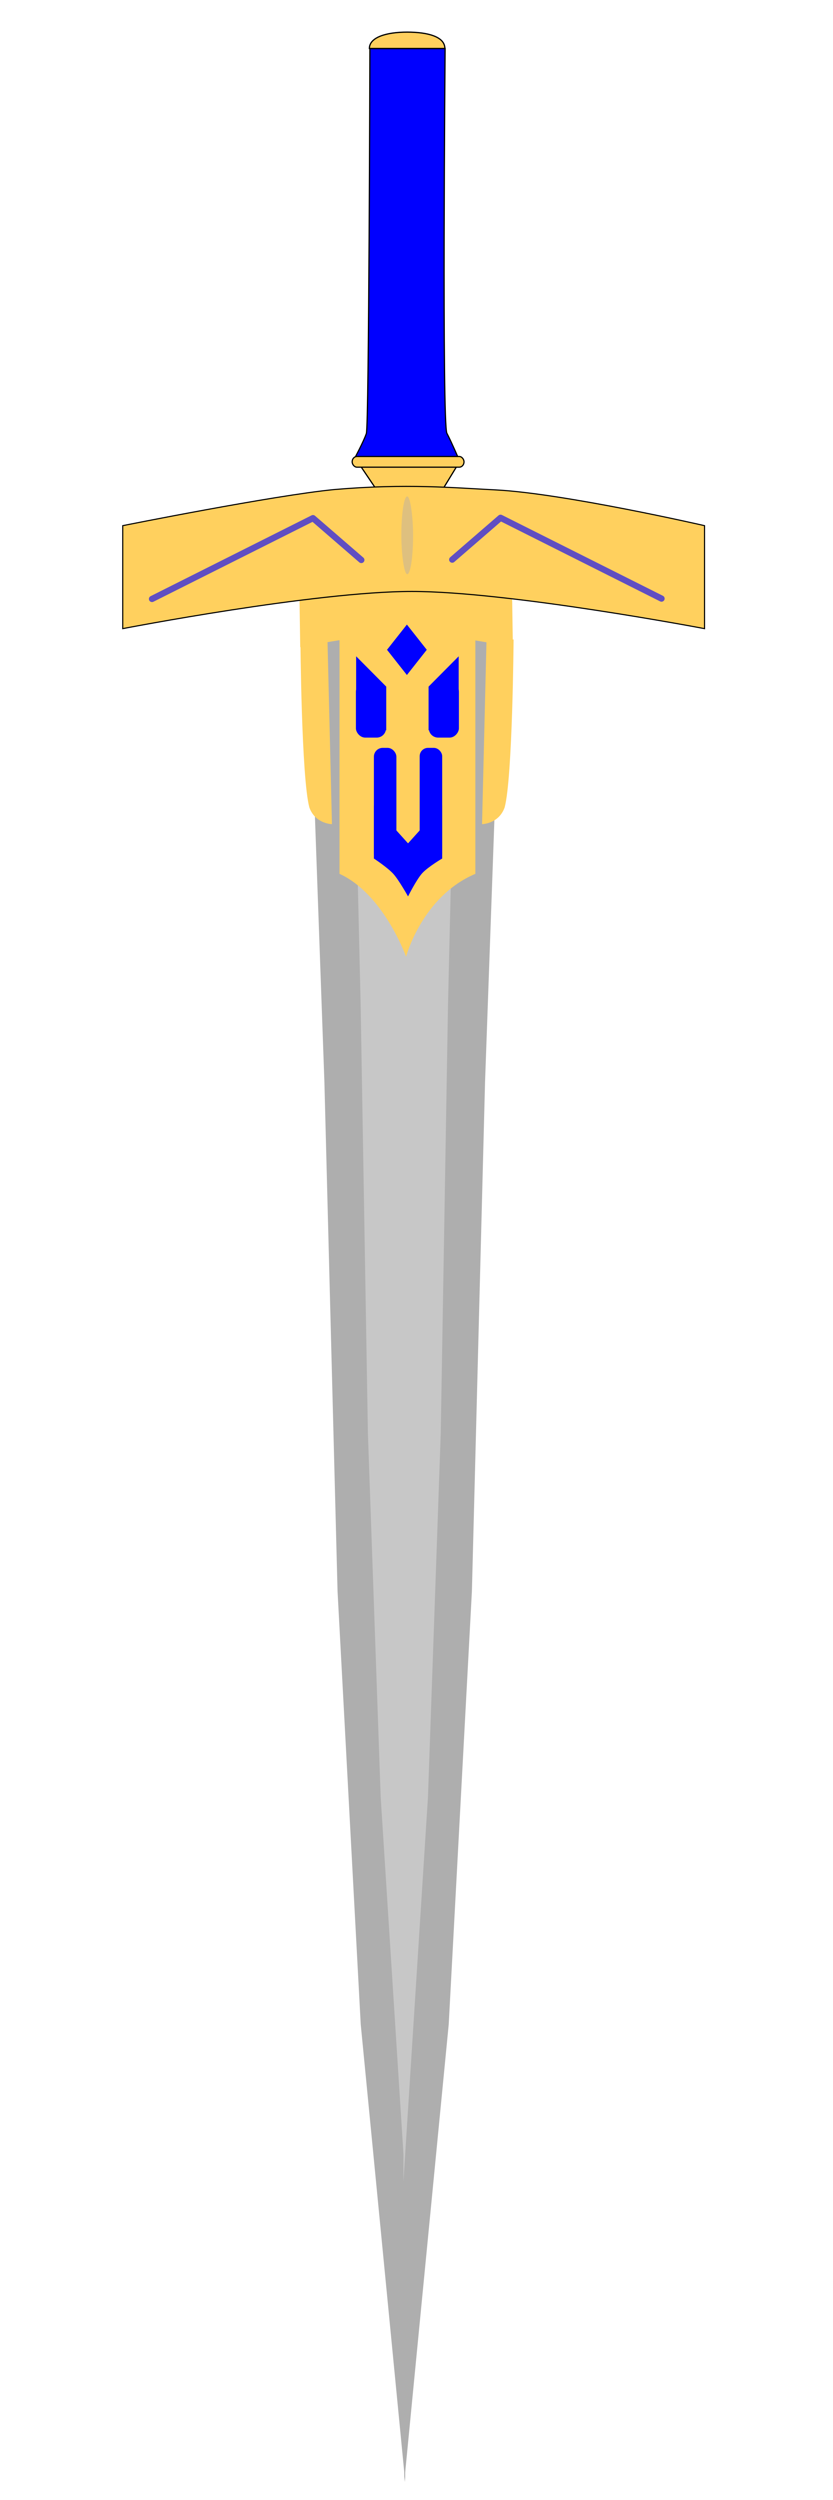 <?xml version="1.0" encoding="UTF-8" standalone="no"?>
<!-- Created with Inkscape (http://www.inkscape.org/) -->

<svg
   xmlns:dc="http://purl.org/dc/elements/1.1/"
   xmlns:cc="http://creativecommons.org/ns#"
   xmlns:rdf="http://www.w3.org/1999/02/22-rdf-syntax-ns#"
   xmlns:svg="http://www.w3.org/2000/svg"
   xmlns="http://www.w3.org/2000/svg"
   xmlns:sodipodi="http://sodipodi.sourceforge.net/DTD/sodipodi-0.dtd"
   xmlns:inkscape="http://www.inkscape.org/namespaces/inkscape"
   width="500"
   height="1500"
   id="svg2"
   version="1.1"
   inkscape:version="0.48.4 r9939"
   sodipodi:docname="Excalibur.svg"
   inkscape:export-filename="C:\Users\JoeDono\Dropbox\Inkscape Pictures\Excalibur.png"
   inkscape:export-xdpi="90"
   inkscape:export-ydpi="90">
  <defs
     id="defs4" />
  <sodipodi:namedview
     id="base"
     pagecolor="#ffffff"
     bordercolor="#666666"
     borderopacity="1.0"
     inkscape:pageopacity="0.0"
     inkscape:pageshadow="2"
     inkscape:zoom="0.7"
     inkscape:cx="293.0875"
     inkscape:cy="637.71627"
     inkscape:document-units="px"
     inkscape:current-layer="layer1"
     showgrid="false"
     inkscape:window-width="1920"
     inkscape:window-height="1018"
     inkscape:window-x="-8"
     inkscape:window-y="-8"
     inkscape:window-maximized="1"
     showguides="true"
     inkscape:guide-bbox="true"
     height="744.09px" />
  <g
     inkscape:label="Layer 1"
     inkscape:groupmode="layer"
     id="layer1"
     transform="translate(0,447.638)">
    <path
       style="fill:#aeaeae;fill-opacity:1;stroke:none"
       d="m 243.227,-84.662 0,1126.27 L 216.525,767.008 202.61,507.163 194.712,201.414 184.557,-83.022 z"
       id="path3790"
       inkscape:connector-curvature="0"
       sodipodi:nodetypes="ccccccc" />
    <path
       sodipodi:nodetypes="ccccccc"
       inkscape:connector-curvature="0"
       id="path3794"
       d="m 243.227,-84.662 0,945.935 -14.721,-230.632 -7.671,-218.24 -4.354,-256.793 -5.598,-238.893 z"
       style="fill:#c7c7c7;fill-opacity:1;stroke:none" />
    <path
       sodipodi:nodetypes="ccccccc"
       inkscape:connector-curvature="0"
       id="path3792"
       d="m 242.638,-84.662 0,1126.27 26.702,-274.6 13.915,-259.845 7.898,-305.749 10.154,-284.436 z"
       style="fill:#aeaeae;fill-opacity:1;stroke:none" />
    <path
       style="fill:#c7c7c7;fill-opacity:1;stroke:none"
       d="m 242.158,-84.662 0,945.935 14.721,-230.632 7.671,-218.24 4.354,-256.793 5.598,-238.893 z"
       id="path3796"
       inkscape:connector-curvature="0"
       sodipodi:nodetypes="ccccccc" />
    <path
       style="fill:#ffd05e;fill-opacity:1;stroke:#000000;stroke-width:0.745;stroke-linejoin:miter;stroke-miterlimit:4;stroke-opacity:1"
       d="m 213.98,-171.612 62.495,0 -12.499,20.477 -36.167,0 z"
       id="rect3758"
       inkscape:connector-curvature="0"
       sodipodi:nodetypes="ccccc" />
    <path
       style="fill:#ffd05e;fill-opacity:1;stroke:none"
       d="m 203.782,-84.155 0,160.815 c 26.621,12.143 39.957,49.751 39.957,49.751 0,0 9.53,-36.18 41.595,-49.751 l 0,-160.815 z"
       id="rect3798"
       inkscape:connector-curvature="0"
       sodipodi:nodetypes="cccccc" />
    <path
       style="fill:#ffd05e;fill-opacity:1;stroke:none"
       d="m 179.674,-94.437 127.649,0 0.532,35.103 c 0,0 -42.361,-8.51 -63.824,-8.51 -21.463,0 -63.824,8.51 -63.824,8.51 z"
       id="rect3811"
       inkscape:connector-curvature="0"
       sodipodi:nodetypes="cccscc" />
    <path
       style="fill:#ffd05e;fill-opacity:1;stroke:#000000;stroke-width:0.669;stroke-linejoin:miter;stroke-miterlimit:4;stroke-opacity:1"
       d="m 73.678,-132.245 c 0,0 90.46,-18.123 126.963,-21.669 43.327,-3.722 71.934,-1.014 96.886,0.215 40.79,2.066 125.366,21.455 125.366,21.455 l 0,61.79 c 0,0 -117.47,-22.313 -175.673,-22.313 -58.203,0 -173.543,22.313 -173.543,22.313 z"
       id="rect2985"
       inkscape:connector-curvature="0"
       sodipodi:nodetypes="ccccczcc" />
    <path
       style="fill:#0000ff;fill-opacity:1;stroke:#000000;stroke-width:0.745;stroke-linejoin:miter;stroke-miterlimit:4;stroke-opacity:1"
       d="m 222.037,-418.527 45.131,0 c 0,0 -1.913,225.124 1.064,230.853 2.977,5.73 7.047,15.281 7.047,15.281 l -62.549,0 c 0,0 5.588,-10.388 7.18,-15.148 1.593,-4.76 2.127,-230.986 2.127,-230.986 z"
       id="rect3761"
       inkscape:connector-curvature="0"
       sodipodi:nodetypes="cczcczc" />
    <path
       style="fill:#ffd05e;fill-opacity:1;stroke:#000000;stroke-width:0.745;stroke-opacity:1"
       d="m 267.031,-418.541 c -7.836,0 -28.733,0 -45.319,0 0,-6.72 10.145,-9.828 22.659,-9.828 12.514,0 22.659,2.765 22.659,9.828 z"
       id="path3764"
       inkscape:connector-curvature="0"
       sodipodi:nodetypes="ccsc" />
    <rect
       style="fill:#ffd05e;fill-opacity:1;stroke:#000000;stroke-width:0.726;stroke-linejoin:miter;stroke-miterlimit:4;stroke-opacity:1;stroke-dasharray:none"
       id="rect3777"
       width="67.151"
       height="6.412"
       x="211.374"
       y="-173.745"
       ry="3.206"
       rx="2.85" />
    <rect
       style="fill:#dec07f;fill-opacity:1;stroke:none"
       id="rect3781"
       width="7.059"
       height="46.686"
       x="240.897"
       y="-149.795"
       rx="3.529"
       ry="23.343" />
    <path
       style="fill:none;stroke:#0000ff;stroke-width:3.747;stroke-linecap:round;stroke-linejoin:round;stroke-miterlimit:4;stroke-opacity:0.622;stroke-dasharray:none"
       d="m 91.245,-88.263 96.62,-48.488 29.013,25.102"
       id="path3783"
       inkscape:connector-curvature="0"
       sodipodi:nodetypes="ccc" />
    <path
       sodipodi:nodetypes="ccc"
       inkscape:connector-curvature="0"
       id="path3785"
       d="m 397.075,-88.477 -96.62,-48.488 -29.013,25.102"
       style="fill:none;stroke:#0000ff;stroke-width:3.747;stroke-linecap:round;stroke-linejoin:round;stroke-miterlimit:4;stroke-opacity:0.622;stroke-dasharray:none" />
    <path
       style="fill:#ffd05e;fill-opacity:1;stroke:none"
       d="m 180.314,-63.936 16.226,-0.583 2.706,111.374 c 0,0 -10.081,-0.149 -13.567,-10.055 -4.774,-17.825 -5.365,-100.736 -5.365,-100.736 z"
       id="rect3814"
       inkscape:connector-curvature="0"
       sodipodi:nodetypes="ccccc" />
    <path
       sodipodi:nodetypes="ccccc"
       inkscape:connector-curvature="0"
       id="path3817"
       d="m 308.279,-63.936 -16.226,-0.583 -2.706,111.374 c 0,0 10.081,-0.149 13.567,-10.055 4.774,-17.825 5.365,-100.736 5.365,-100.736 z"
       style="fill:#ffd05e;fill-opacity:1;stroke:none" />
    <rect
       style="fill:#0000ff;fill-opacity:1;stroke:none"
       id="rect3821"
       width="19.275"
       height="19.275"
       x="150.851"
       y="-243.714"
       transform="matrix(0.619,0.785,-0.619,0.785,0,0)" />
    <g
       id="g3830"
       transform="matrix(0.745,0,0,0.745,-16.65,261.494)">
      <rect
         ry="7.487"
         y="-402.207"
         x="309.107"
         height="44.396"
         width="24.244"
         id="rect3826"
         style="fill:#0000ff;fill-opacity:1;stroke:none" />
      <rect
         transform="matrix(0.705,0.71,0,1,0,0)"
         style="fill:#0000ff;fill-opacity:1;stroke:none"
         id="rect3828"
         width="34.408"
         height="35.305"
         x="438.703"
         y="-734.779"
         ry="0" />
    </g>
    <g
       transform="matrix(-0.745,0,0,0.745,505.737,261.494)"
       id="g3834">
      <rect
         style="fill:#0000ff;fill-opacity:1;stroke:none"
         id="rect3836"
         width="24.244"
         height="44.396"
         x="309.107"
         y="-402.207"
         ry="7.487" />
      <rect
         ry="0"
         y="-734.779"
         x="438.703"
         height="35.305"
         width="34.408"
         id="rect3838"
         style="fill:#0000ff;fill-opacity:1;stroke:none"
         transform="matrix(0.705,0.71,0,1,0,0)" />
    </g>
    <rect
       style="fill:#0000ff;fill-opacity:1;stroke:none"
       id="rect3840"
       width="13.507"
       height="68.517"
       x="224.423"
       y="1.079"
       ry="5.306" />
    <rect
       ry="5.002"
       y="1.079"
       x="251.91"
       height="68.517"
       width="13.507"
       id="rect3842"
       style="fill:#0000ff;fill-opacity:1;stroke:none" />
    <path
       style="fill:#0000ff;fill-opacity:1;stroke:none"
       d="m 224.423,35.641 20.497,22.738 20.497,-22.738 0,31.833 c 0,0 -8.618,5.079 -12.034,8.869 -3.416,3.79 -8.463,13.869 -8.463,13.869 0,0 -5.404,-9.722 -8.82,-13.512 -3.416,-3.79 -11.677,-9.226 -11.677,-9.226 z"
       id="rect3844"
       inkscape:connector-curvature="0"
       sodipodi:nodetypes="cccczczcc" />
  </g>
</svg>
